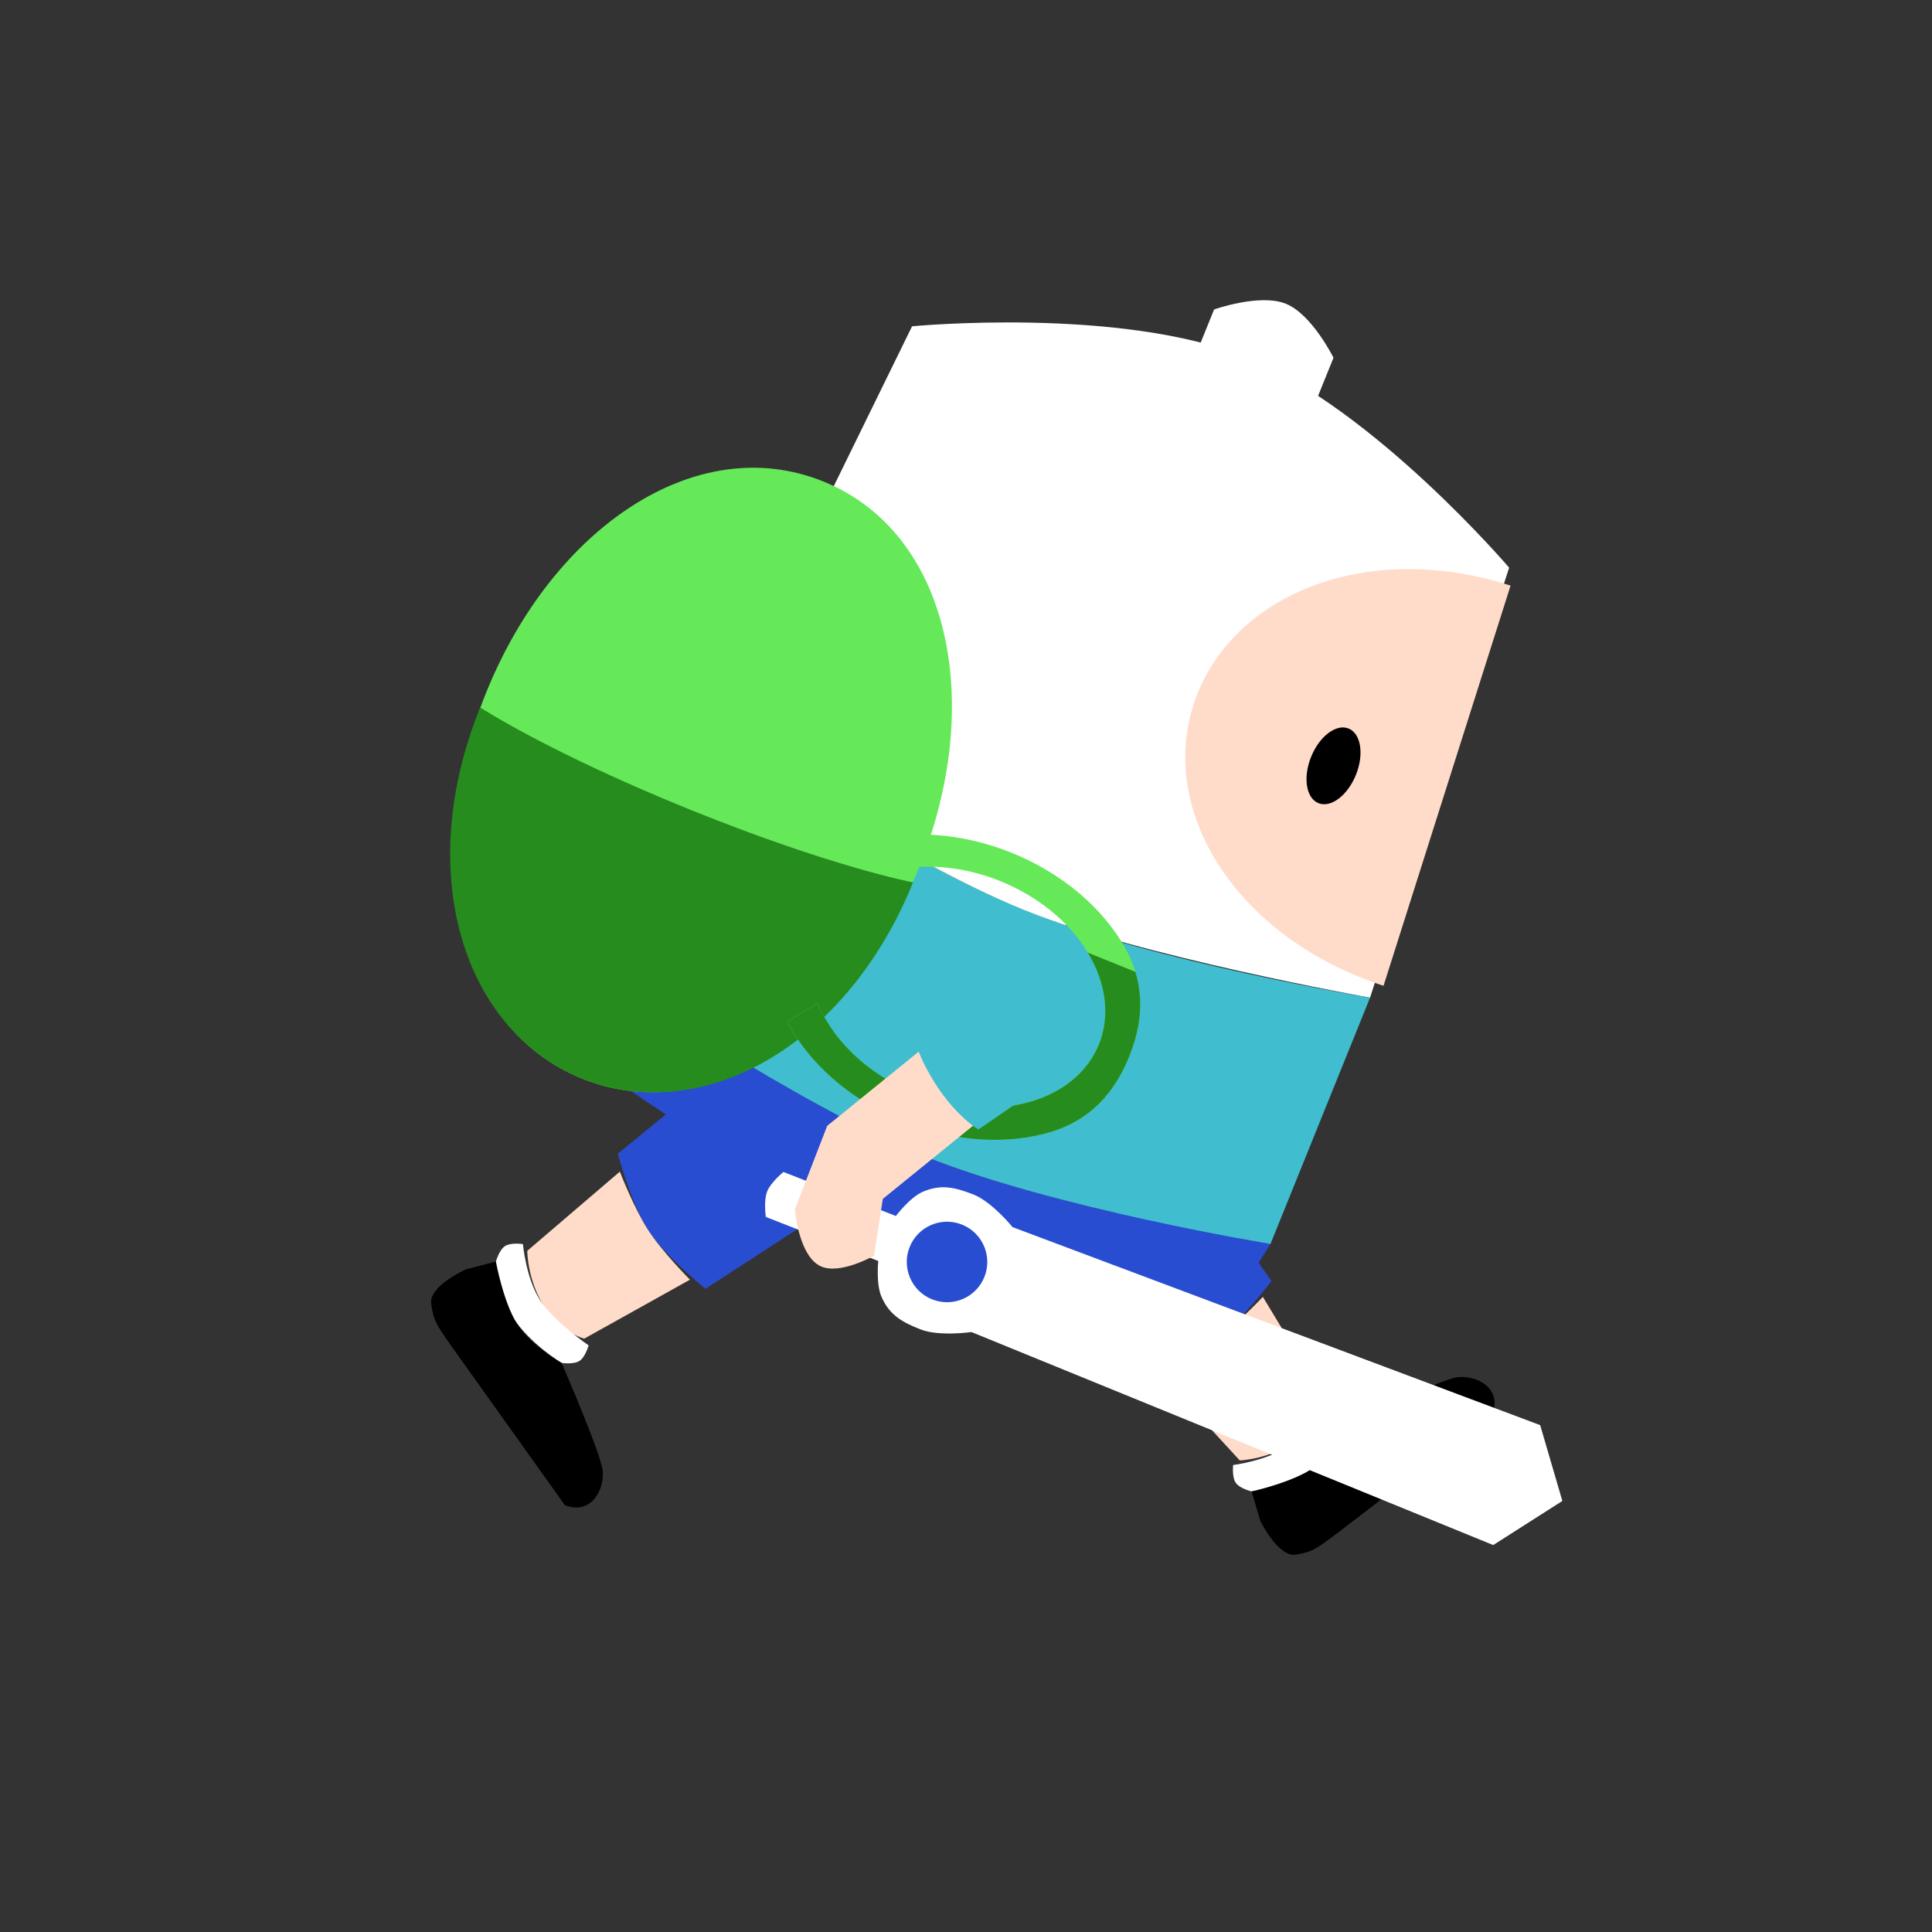 <svg width="120" height="120" viewBox="0 0 120 120" fill="none" xmlns="http://www.w3.org/2000/svg">
<rect x="0" y="0" width="120" height="120" fill="#333333" stroke="none"/>
<path d="M55.646 46.807L48.06 42.378L45.267 51.165L50.073 53.892C50.073 53.892 51.654 53.901 53.565 51.381C55.477 48.862 55.646 46.807 55.646 46.807Z" fill="#40BDCE"/>
<path d="M61.724 51.642L55.319 47.861C55.319 47.861 54.664 49.553 54.069 50.494C53.474 51.435 52.272 52.679 52.272 52.679L58.677 56.46L63.371 59.045C63.371 59.045 65.583 58.46 66.257 57.336C66.868 56.318 66.543 54.309 66.543 54.309L61.724 51.642Z" fill="#FFDCC9"/>
<path d="M38.375 71.66L45.382 65.924C45.382 65.924 47.124 68.79 48.375 70.539C49.625 72.288 51.686 74.947 51.686 74.947L43.816 80.05C43.816 80.05 41.326 78.048 40.257 76.4C39.188 74.751 38.375 71.66 38.375 71.66Z" fill="#284DD1"/>
<path d="M32.751 77.691L38.5 72.772C38.5 72.772 39.381 75.049 40.257 76.4C41.133 77.751 42.853 79.484 42.853 79.484L36.288 83.145C36.288 83.145 34.886 82.82 33.817 81.172C32.748 79.524 32.751 77.691 32.751 77.691Z" fill="#FFDCC9"/>
<path d="M31.867 81.841C30.798 80.192 30.801 78.36 30.801 78.36C30.801 78.36 31.002 77.634 31.368 77.397C31.735 77.159 32.479 77.272 32.479 77.272C32.479 77.272 32.669 79.402 33.545 80.753C34.421 82.103 36.56 83.564 36.56 83.564C36.56 83.564 36.36 84.29 35.993 84.528C35.627 84.766 34.882 84.653 34.882 84.653C34.882 84.653 32.936 83.489 31.867 81.841Z" fill="white"/>
<path d="M28.699 84.538C26.957 82.096 26.956 82.096 26.783 80.992C26.609 79.887 28.934 78.842 28.934 78.842L30.801 78.36C30.801 78.36 31.263 80.909 32.139 82.26C33.015 83.611 34.882 84.653 34.882 84.653C34.882 84.653 37.308 90.231 37.433 91.342C37.557 92.453 36.774 94.132 35.089 93.492L28.699 84.538L28.699 84.538Z" fill="black"/>
<path d="M70.778 85.301L64.798 78.501C64.798 78.501 67.6 76.659 69.304 75.347C71.008 74.036 73.593 71.883 73.593 71.883L78.971 79.568C78.971 79.568 77.057 82.127 75.447 83.254C73.838 84.38 70.778 85.301 70.778 85.301Z" fill="#284DD1"/>
<path d="M77.003 90.709L71.883 85.138C71.883 85.138 74.128 84.177 75.447 83.254C76.767 82.331 78.438 80.551 78.438 80.551L82.328 86.982C82.328 86.982 82.054 88.395 80.444 89.522C78.834 90.648 77.003 90.709 77.003 90.709Z" fill="#FFDCC9"/>
<path d="M81.181 91.447C79.571 92.573 77.74 92.634 77.74 92.634C77.74 92.634 77.007 92.459 76.757 92.102C76.507 91.744 76.593 90.996 76.593 90.996C76.593 90.996 78.715 90.731 80.034 89.808C81.353 88.885 82.738 86.695 82.738 86.695C82.738 86.695 83.471 86.871 83.721 87.228C83.971 87.586 83.885 88.334 83.885 88.334C83.885 88.334 82.791 90.32 81.181 91.447Z" fill="white"/>
<path d="M83.988 94.517C81.609 96.345 81.609 96.345 80.511 96.558C79.414 96.77 78.287 94.483 78.287 94.483L77.74 92.634C77.74 92.634 80.271 92.083 81.591 91.16C82.91 90.237 83.885 88.334 83.885 88.334C83.885 88.334 89.374 85.713 90.48 85.55C91.586 85.386 93.292 86.11 92.712 87.817L83.988 94.517L83.988 94.517Z" fill="black"/>
<path d="M56.65 20.267C56.65 20.267 69.579 19.022 77.441 22.2C85.304 25.379 93.735 35.258 93.735 35.258L85.096 61.967C85.096 61.967 70.731 59.396 63.575 56.504C56.419 53.611 44.302 45.477 44.302 45.477L56.65 20.267Z" fill="white"/>
<path d="M74.134 43.764C71.924 50.595 77.001 58.337 85.934 61.228L93.824 36.373C84.891 33.482 76.344 36.933 74.134 43.764Z" fill="#FFDCC9"/>
<path d="M82.826 22.22L79.828 29.637L72.411 26.639L75.409 19.222C75.409 19.222 78.248 18.212 79.868 18.867C81.487 19.521 82.826 22.22 82.826 22.22Z" fill="white"/>
<path d="M57.391 71.801C49.425 68.581 38.119 60.775 38.119 60.775L36.984 66.249C36.984 66.249 47.291 73.65 55.33 76.9C63.369 80.15 75.923 81.989 75.923 81.989L78.912 77.265C78.912 77.265 65.356 75.021 57.391 71.801Z" fill="#284DD1"/>
<ellipse cx="82.827" cy="47.568" rx="1.5" ry="2.5" transform="rotate(22.01 82.827 47.568)" fill="black"/>
<path d="M63.575 56.504C55.609 53.284 44.302 45.477 44.302 45.477L38.119 60.775C38.119 60.775 49.352 68.551 57.391 71.801C65.43 75.051 78.912 77.265 78.912 77.265L85.096 61.967C85.096 61.967 71.54 59.724 63.575 56.504Z" fill="#40BDCE"/>
<path d="M36.146 66.988C28.266 63.803 26.059 53.252 30.198 43.012C34.338 32.771 43.257 26.718 51.137 29.904C59.018 33.089 61.207 43.682 57.085 53.88C52.962 64.079 44.027 70.174 36.146 66.988Z" fill="#65E959"/>
<path d="M29.824 43.939C25.684 54.179 28.729 63.99 36.146 66.988C43.563 69.987 52.587 65.006 56.71 54.807C56.71 54.807 51.7 53.861 42.892 50.3C34.084 46.74 29.824 43.939 29.824 43.939Z" fill="#278C1E"/>
<path d="M70.134 65.627C70.997 63.491 71.237 61.104 69.724 58.597C67.13 54.3 61.588 51.595 56.493 51.852L56.541 53.891C60.715 53.439 65.419 55.614 67.565 59.169C68.76 61.149 68.936 63.181 68.255 64.867L70.134 65.627Z" fill="#65E959"/>
<path d="M49.22 64.037C52.247 69.052 59.292 71.899 64.954 70.397C67.784 69.646 69.27 67.762 70.134 65.627L68.255 64.867C67.573 66.553 66.034 67.892 63.8 68.485C59.33 69.671 53.768 67.423 51.378 63.464C51.151 63.088 50.943 62.702 50.759 62.313L48.897 63.463C48.997 63.655 49.105 63.846 49.22 64.037Z" fill="#65E959"/>
<path d="M64.954 70.397C59.292 71.899 52.247 69.052 49.22 64.037C49.105 63.846 48.997 63.655 48.897 63.463L50.759 62.313C50.943 62.702 51.151 63.088 51.378 63.464C53.768 67.423 59.33 69.671 63.8 68.485C66.034 67.892 67.573 66.553 68.255 64.867C68.936 63.181 68.76 61.149 67.565 59.169L70.522 60.364C71.088 62.226 70.791 63.999 70.134 65.627C69.27 67.762 67.784 69.646 64.954 70.397Z" fill="#278C1E"/>
<path d="M95.663 88.517L97.041 93.227L92.746 95.966L60.339 82.736C60.339 82.736 58.33 83.024 57.18 82.573C56.031 82.123 55.246 81.68 54.752 80.548C54.402 79.748 54.55 78.321 54.55 78.321L47.566 75.586C47.566 75.586 47.423 74.582 47.648 74.007C47.873 73.432 48.661 72.793 48.661 72.793L55.644 75.528C55.644 75.528 56.504 74.38 57.305 74.03C58.436 73.536 59.313 73.743 60.463 74.193C61.612 74.644 62.891 76.219 62.891 76.219L95.663 88.517Z" fill="white"/>
<circle cx="58.822" cy="78.383" r="2.5" transform="rotate(111.389 58.822 78.383)" fill="#284DD1"/>
<path d="M54.832 74.465L60.609 69.78C60.609 69.78 59.252 68.575 58.577 67.69C57.903 66.804 57.156 65.244 57.156 65.244L51.379 69.928L49.368 75.119C49.368 75.119 49.606 78.059 51.006 78.664C52.209 79.183 54.292 77.991 54.292 77.991L54.832 74.465Z" fill="#FFDCC9"/>
<path d="M60.77 70.155L68.012 65.183L61.257 58.908L56.74 62.092C56.74 62.092 56.058 63.518 57.521 66.322C58.984 69.125 60.77 70.155 60.77 70.155Z" fill="#40BDCE"/>
</svg>
